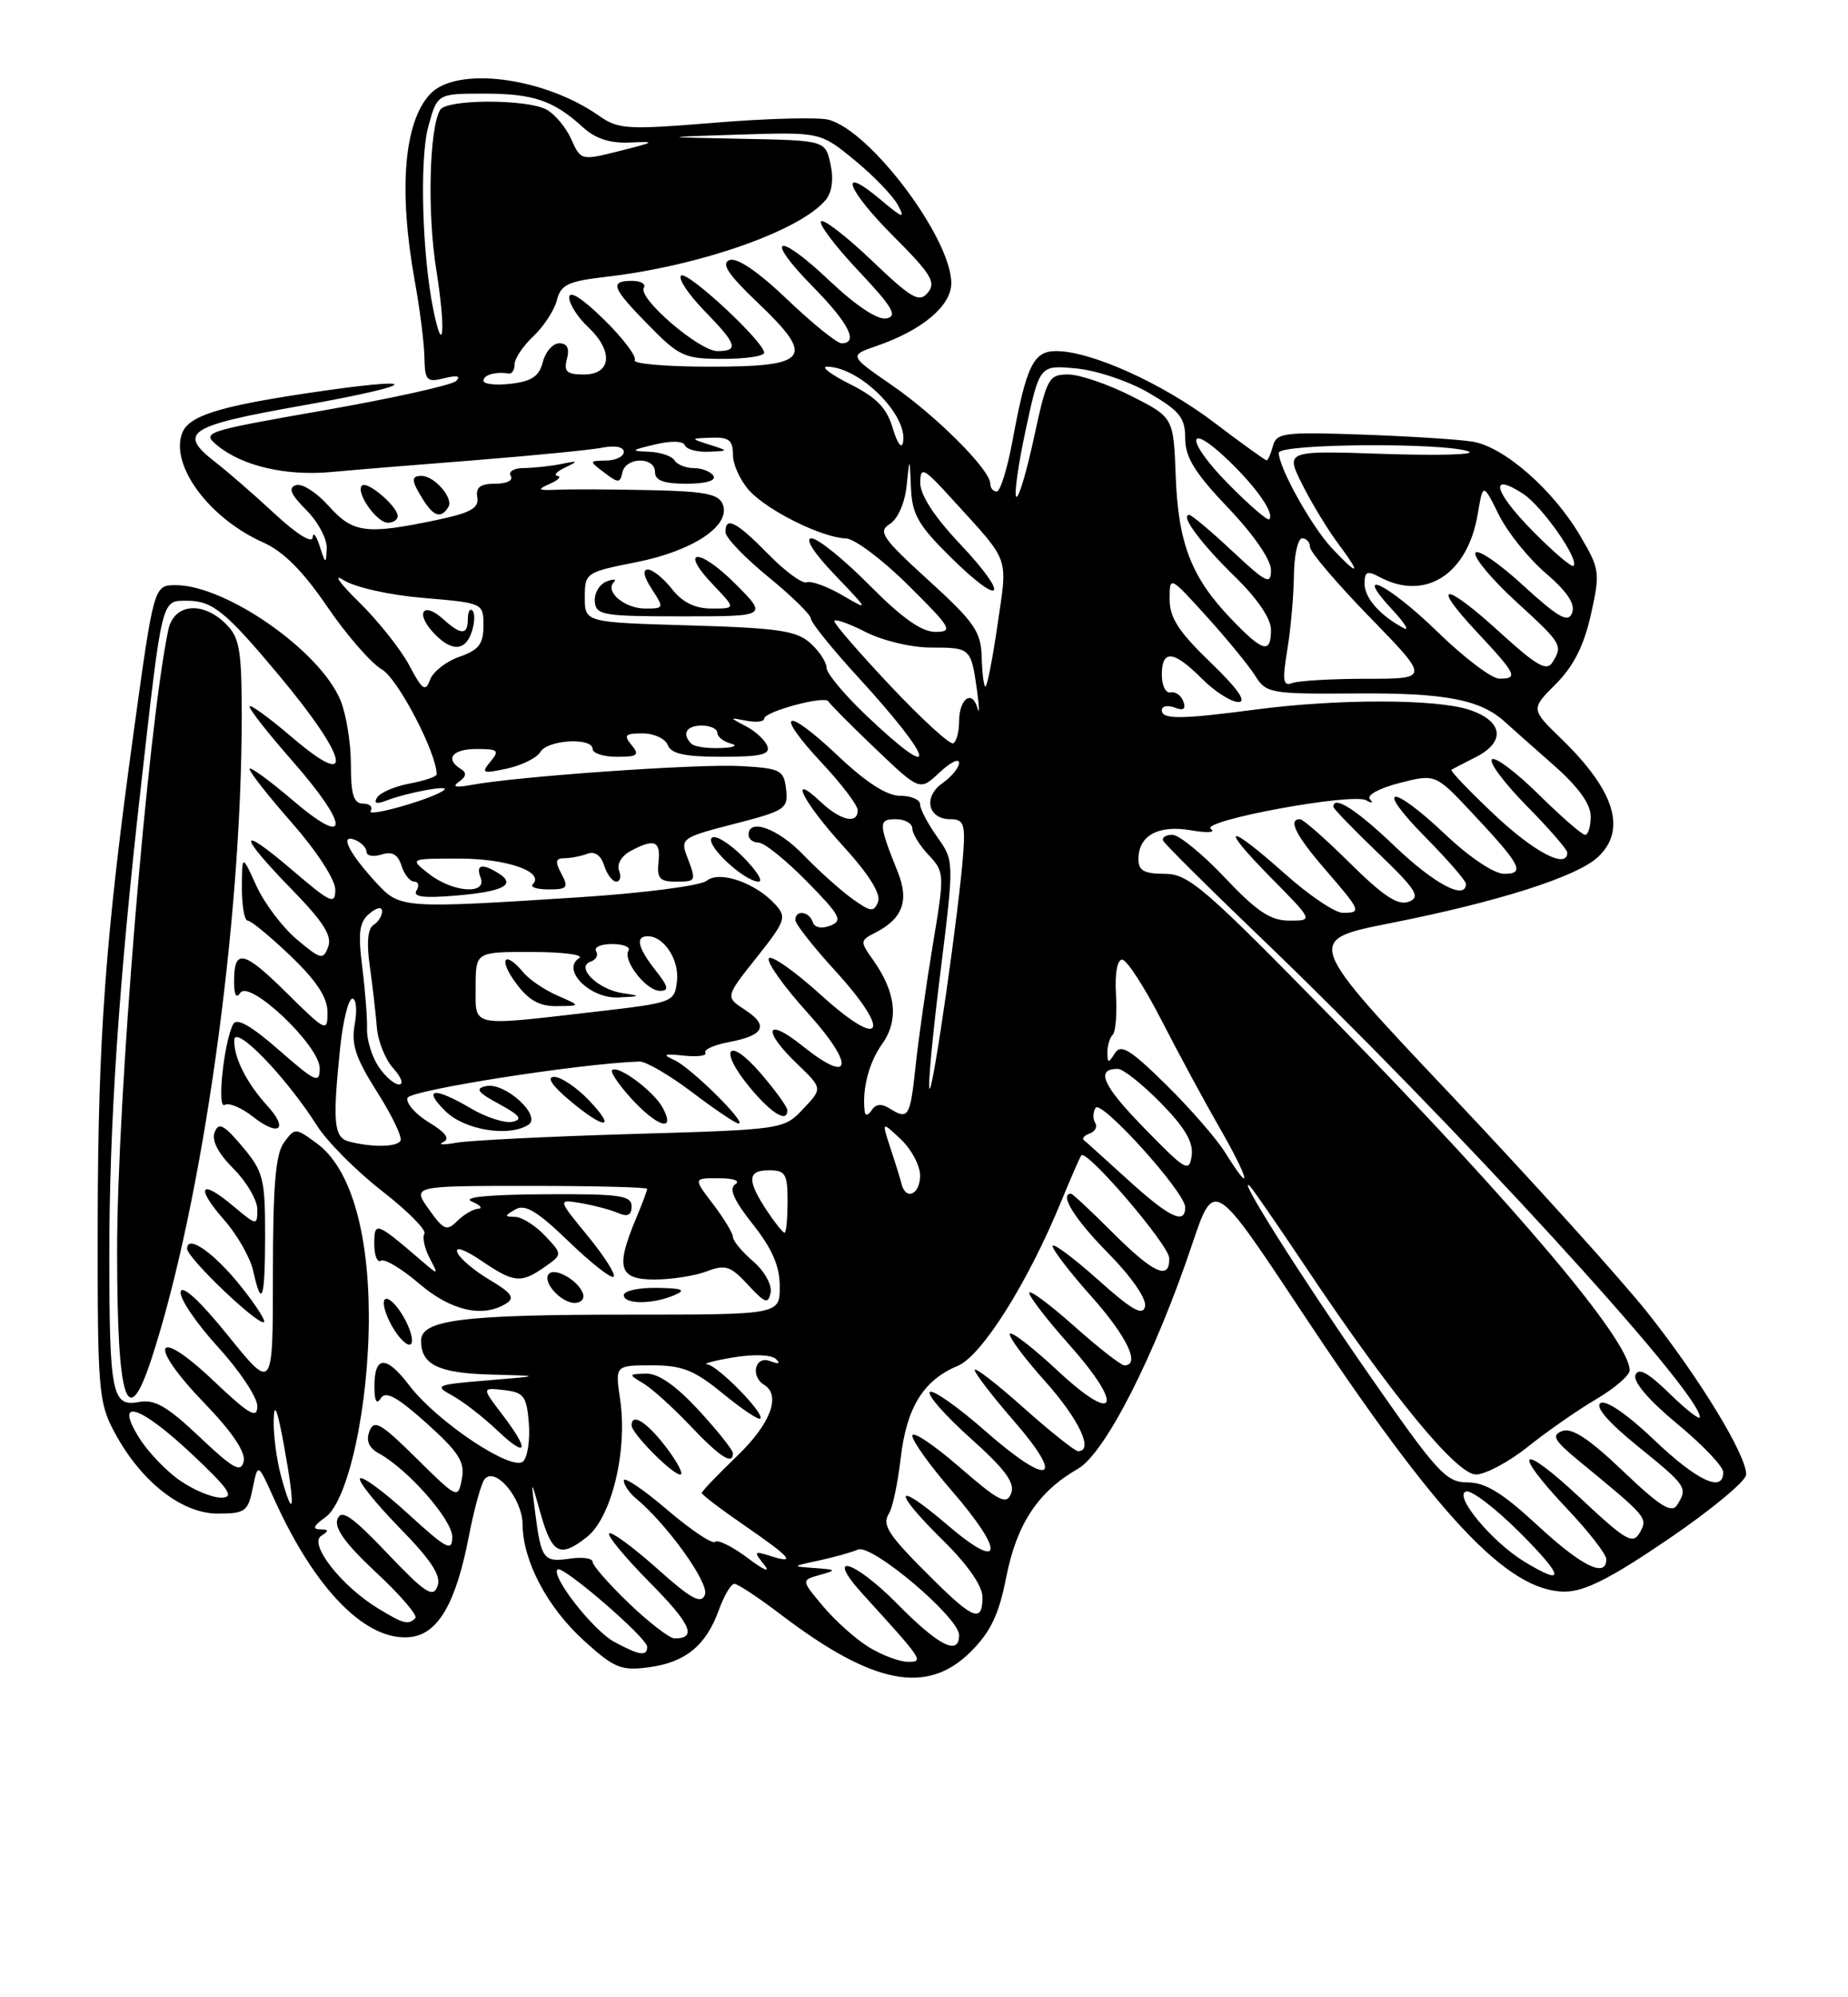<?xml version="1.0" encoding="UTF-8" standalone="no"?>
<!DOCTYPE svg PUBLIC "-//W3C//DTD SVG 1.1//EN" "http://www.w3.org/Graphics/SVG/1.1/DTD/svg11.dtd" >
<svg xmlns="http://www.w3.org/2000/svg" xmlns:xlink="http://www.w3.org/1999/xlink" version="1.1" viewBox="0 0 237 256">
 <g >
 <path fill="currentColor"
d=" M 124.51 211.69 C 127.06 209.14 128.11 206.93 129.06 202.09 C 130.40 195.31 133.14 191.18 138.24 188.26 C 141.73 186.26 148.09 173.77 152.88 159.51 C 155.69 151.16 155.69 151.16 166.74 167.83 C 184.34 194.40 193.35 204.00 200.69 204.00 C 203.22 204.00 206.57 202.30 213.99 197.25 C 219.45 193.54 223.93 189.82 223.94 189.00 C 224.00 186.55 217.94 176.61 211.32 168.28 C 207.92 164.00 196.63 151.50 186.23 140.50 C 167.31 120.50 167.31 120.50 178.32 118.32 C 192.10 115.60 202.21 112.38 204.92 109.86 C 208.66 106.38 207.11 101.35 200.24 94.70 C 196.31 90.89 196.31 90.89 199.53 87.67 C 201.80 85.40 203.13 82.77 204.02 78.80 C 205.23 73.40 205.17 72.97 202.70 68.75 C 199.20 62.77 192.86 57.23 188.81 56.60 C 186.99 56.31 180.60 55.91 174.62 55.70 C 164.70 55.35 163.69 55.48 163.25 57.16 C 162.98 58.17 162.62 59.00 162.44 59.00 C 162.25 59.00 159.19 56.80 155.64 54.10 C 149.04 49.11 139.92 45.00 135.44 45.00 C 132.53 45.00 131.63 46.87 129.85 56.50 C 129.19 60.07 128.28 63.00 127.83 63.00 C 127.37 63.00 127.00 62.55 127.00 62.00 C 127.00 60.22 120.10 53.32 114.42 49.40 C 108.87 45.57 108.87 45.57 112.48 44.32 C 118.30 42.31 122.00 39.19 122.00 36.30 C 122.00 30.53 111.58 16.68 106.22 15.34 C 104.89 15.01 98.33 15.18 91.65 15.73 C 80.44 16.65 79.29 16.58 76.82 14.84 C 69.73 9.87 58.53 8.44 55.15 12.07 C 51.80 15.67 51.09 24.36 53.19 36.00 C 53.84 39.58 54.40 43.98 54.43 45.80 C 54.49 48.80 54.72 49.04 57.00 48.47 C 58.63 48.07 59.15 48.20 58.50 48.83 C 57.95 49.36 50.35 51.05 41.62 52.58 C 26.03 55.32 25.78 55.40 27.95 57.16 C 31.15 59.75 36.72 61.03 42.48 60.50 C 45.24 60.24 53.58 59.56 61.00 58.98 C 68.42 58.39 75.74 57.67 77.25 57.38 C 78.88 57.06 80.00 57.28 80.00 57.92 C 80.00 58.51 78.99 59.01 77.75 59.03 C 75.53 59.06 75.52 59.08 77.50 60.58 C 79.29 61.94 79.53 61.94 79.82 60.55 C 80.24 58.56 84.00 58.51 84.00 60.50 C 84.00 61.59 85.12 62.00 88.06 62.00 C 90.51 62.00 91.87 61.60 91.50 61.00 C 91.16 60.45 90.04 60.00 89.00 60.00 C 87.96 60.00 86.84 59.55 86.50 59.00 C 86.16 58.45 84.67 57.95 83.19 57.90 C 80.81 57.81 80.90 57.70 84.00 56.97 C 86.07 56.47 87.64 56.52 87.83 57.07 C 88.02 57.58 89.37 57.96 90.83 57.90 C 93.50 57.80 93.50 57.80 91.00 57.00 C 88.50 56.20 88.50 56.20 91.25 56.10 C 93.49 56.02 94.00 56.43 94.00 58.31 C 94.00 59.58 94.97 61.66 96.14 62.93 C 98.56 65.52 105.47 68.93 108.50 69.01 C 109.60 69.05 113.20 71.75 116.50 75.03 C 122.01 80.49 122.29 80.98 119.97 80.99 C 118.19 81.00 115.66 79.20 111.50 75.00 C 108.23 71.70 104.89 69.00 104.07 69.00 C 103.18 69.00 104.36 70.86 107.04 73.66 C 111.50 78.32 111.50 78.32 108.00 76.28 C 106.08 75.16 104.03 74.42 103.46 74.64 C 102.89 74.85 100.67 73.22 98.51 71.01 C 94.45 66.86 92.97 66.10 93.05 68.25 C 93.08 68.94 95.55 71.51 98.55 73.96 C 101.55 76.41 104.00 78.81 104.00 79.30 C 104.00 79.79 106.74 83.19 110.10 86.85 C 119.99 97.64 120.62 100.75 111.07 91.68 C 108.28 89.03 106.00 86.29 106.00 85.59 C 106.00 84.88 105.07 83.46 103.92 82.43 C 102.16 80.84 99.81 80.49 88.42 80.16 C 75.00 79.77 75.00 79.77 75.00 76.57 C 75.00 73.42 75.12 73.34 81.59 72.06 C 88.89 70.61 93.74 67.37 92.70 64.66 C 92.18 63.31 90.43 62.97 83.28 62.82 C 78.45 62.72 73.15 62.69 71.50 62.77 C 68.97 62.88 68.82 62.76 70.50 62.02 C 71.60 61.54 72.05 61.08 71.50 61.00 C 70.95 60.92 71.40 60.43 72.50 59.91 C 74.24 59.08 74.18 59.02 72.00 59.47 C 70.62 59.74 68.46 59.98 67.19 59.99 C 65.91 59.99 65.16 60.44 65.50 61.00 C 65.85 61.57 65.00 62.00 63.52 62.00 C 61.59 62.00 60.99 62.46 61.21 63.75 C 61.44 65.13 60.35 65.74 56.00 66.65 C 46.95 68.55 45.27 68.33 42.16 64.86 C 40.62 63.13 38.73 61.92 37.96 62.18 C 36.92 62.53 37.26 63.35 39.28 65.37 C 40.78 66.87 41.96 69.08 41.90 70.30 C 41.81 72.36 41.75 72.34 41.00 70.00 C 40.56 68.62 40.15 68.12 40.10 68.89 C 40.04 69.70 38.04 68.46 35.25 65.87 C 32.64 63.45 29.26 60.51 27.75 59.34 C 22.70 55.44 23.93 54.61 38.75 51.98 C 54.20 49.24 54.64 48.11 39.37 50.40 C 28.07 52.09 24.20 53.32 23.37 55.49 C 21.78 59.63 26.82 66.44 33.76 69.53 C 36.35 70.68 38.87 73.21 41.98 77.78 C 44.45 81.40 47.60 85.01 48.98 85.81 C 51.03 86.98 56.00 96.51 56.00 99.25 C 56.00 99.54 54.44 100.07 52.54 100.43 C 50.63 100.78 48.76 101.59 48.37 102.21 C 47.89 102.98 48.28 103.11 49.59 102.60 C 52.15 101.61 57.63 100.58 57.00 101.21 C 55.95 102.26 46.97 104.85 47.53 103.95 C 47.85 103.43 47.42 103.00 46.56 103.00 C 45.35 103.00 45.00 101.86 45.00 97.97 C 45.00 95.20 44.39 91.49 43.65 89.72 C 41.01 83.39 28.96 75.00 22.53 75.00 C 19.74 75.00 19.73 75.04 17.12 94.00 C 13.53 120.00 12.57 133.13 12.53 156.50 C 12.50 178.29 12.62 179.72 14.69 183.59 C 18.05 189.87 23.29 194.00 27.91 194.00 C 31.44 194.00 31.80 193.74 32.41 190.75 C 33.07 187.50 33.07 187.50 35.10 192.00 C 40.39 203.78 47.01 210.48 52.68 209.82 C 56.19 209.41 58.47 205.47 60.11 197.00 C 60.80 193.43 61.72 190.08 62.16 189.57 C 63.55 187.95 67.00 192.09 67.02 195.40 C 67.06 200.12 70.22 206.08 74.97 210.36 C 78.80 213.82 79.68 214.17 83.21 213.70 C 87.91 213.07 90.54 210.92 92.19 206.36 C 92.86 204.51 93.75 203.00 94.18 203.00 C 94.61 203.00 97.33 204.80 100.23 207.01 C 112.00 215.95 118.92 217.28 124.51 211.69 Z  M 94.27 74.80 C 89.58 70.11 87.00 70.31 91.51 75.01 C 94.37 78.00 94.37 78.00 91.26 78.00 C 89.13 78.00 87.52 77.21 86.18 75.50 C 85.10 74.12 83.70 73.00 83.08 73.00 C 82.38 73.00 82.57 73.94 83.59 75.50 C 85.19 77.94 85.17 78.00 82.74 78.00 C 80.11 78.00 77.52 75.81 78.73 74.61 C 79.12 74.21 78.70 74.18 77.79 74.53 C 76.88 74.88 76.20 76.03 76.28 77.08 C 76.41 78.85 77.30 79.00 87.45 79.00 C 98.47 79.00 98.47 79.00 94.27 74.80 Z  M 51.00 66.15 C 51.00 64.92 47.09 61.58 46.42 62.24 C 45.57 63.09 48.30 67.00 49.74 67.00 C 50.43 67.00 51.00 66.62 51.00 66.15 Z  M 57.50 64.99 C 58.20 63.87 55.73 61.00 54.07 61.00 C 52.69 61.00 52.72 61.58 54.24 64.01 C 55.62 66.22 56.57 66.50 57.50 64.99 Z  M 111.46 211.14 C 109.78 210.12 107.14 207.76 105.58 205.91 C 102.74 202.53 102.74 202.53 105.12 201.87 C 107.35 201.24 107.31 201.19 104.50 200.98 C 101.50 200.77 101.50 200.77 105.00 200.02 C 106.92 199.61 109.19 198.97 110.03 198.61 C 111.80 197.85 123.00 207.31 123.00 209.58 C 123.00 212.29 120.40 210.97 115.05 205.55 C 109.45 199.88 105.66 198.85 110.68 204.36 C 118.43 212.87 118.52 213.00 116.42 213.00 C 115.37 212.99 113.13 212.16 111.46 211.14 Z  M 78.77 210.44 C 76.08 208.98 70.63 202.03 71.50 201.16 C 72.12 200.55 83.00 209.93 83.00 211.08 C 83.00 212.34 81.99 212.18 78.77 210.44 Z  M 80.68 205.52 C 78.11 203.05 76.00 200.65 76.00 200.19 C 76.00 199.73 74.70 199.54 73.12 199.77 C 69.71 200.27 69.41 199.88 68.65 194.00 C 68.07 189.50 68.07 189.50 69.31 193.93 C 70.80 199.20 71.81 199.72 75.26 197.01 C 78.43 194.52 80.51 185.91 79.53 179.38 C 78.88 175.00 78.88 175.00 83.59 175.00 C 87.51 175.00 89.02 175.60 92.70 178.61 C 95.13 180.60 97.29 182.04 97.51 181.83 C 98.12 181.21 92.05 175.02 90.70 174.87 C 90.04 174.81 91.53 174.41 94.00 173.99 C 96.59 173.55 98.92 173.63 99.50 174.18 C 100.14 174.78 99.87 174.88 98.75 174.45 C 96.84 173.72 96.19 176.38 98.00 177.50 C 100.21 178.86 98.80 182.53 94.50 186.65 C 92.03 189.03 90.00 191.14 90.00 191.36 C 90.00 191.58 92.47 193.46 95.50 195.54 C 101.49 199.67 102.20 200.52 98.76 199.42 C 96.68 198.76 96.63 198.85 98.01 200.56 C 98.87 201.64 98.00 201.28 95.91 199.71 C 93.94 198.23 92.05 197.29 91.71 197.62 C 91.37 197.96 88.60 196.10 85.55 193.50 C 82.50 190.89 80.00 189.21 80.00 189.76 C 80.00 190.31 80.69 191.33 81.53 192.03 C 85.56 195.37 90.97 202.91 90.41 204.39 C 89.92 205.66 88.66 204.97 84.22 201.00 C 81.15 198.27 78.41 196.26 78.12 196.54 C 77.84 196.82 80.19 199.65 83.33 202.83 C 88.63 208.18 89.44 210.00 86.51 210.00 C 85.88 210.00 83.25 207.98 80.68 205.52 Z  M 85.43 185.50 C 82.97 182.27 81.00 181.02 81.00 182.70 C 81.00 183.72 86.23 189.00 87.24 189.00 C 87.71 189.00 86.90 187.43 85.43 185.50 Z  M 93.99 186.25 C 93.98 185.84 92.01 183.36 89.60 180.75 C 86.67 177.58 84.43 176.02 82.86 176.06 C 80.58 176.12 80.57 176.16 82.50 177.31 C 83.60 177.96 86.30 180.40 88.50 182.72 C 92.34 186.77 94.01 187.85 93.99 186.25 Z  M 48.46 206.14 C 43.80 203.30 39.56 197.89 41.19 196.86 C 42.23 196.20 42.20 196.03 41.03 196.02 C 40.03 196.00 40.24 195.52 41.71 194.49 C 44.69 192.40 47.35 180.03 47.30 168.50 C 47.25 157.57 44.86 149.67 40.67 146.58 C 37.88 144.53 37.83 144.53 36.42 146.44 C 35.34 147.91 35.00 151.99 35.00 163.35 C 35.00 178.31 35.00 178.31 29.25 171.19 C 25.69 166.78 23.37 164.63 23.17 165.56 C 22.99 166.38 25.13 169.55 27.92 172.61 C 30.71 175.66 33.00 179.09 33.00 180.23 C 33.00 181.92 31.99 181.34 27.32 176.92 C 19.81 169.81 18.88 172.26 26.22 179.85 C 29.79 183.55 31.52 186.13 31.25 187.31 C 30.90 188.81 29.92 188.27 25.59 184.17 C 21.43 180.24 19.82 179.31 17.81 179.70 C 14.37 180.35 14.03 178.66 14.02 161.00 C 14.01 144.24 15.25 125.77 18.05 101.00 C 20.83 76.36 20.68 77.00 24.00 77.00 C 27.24 77.00 28.91 78.35 35.73 86.50 C 44.71 97.24 45.65 101.51 37.50 94.54 C 34.48 91.96 32.00 90.17 32.00 90.56 C 32.00 90.96 34.47 94.10 37.50 97.54 C 44.89 105.96 44.89 108.86 37.50 102.54 C 34.47 99.96 32.00 98.17 32.00 98.56 C 32.00 98.96 34.47 102.10 37.50 105.54 C 40.63 109.11 43.00 112.76 43.00 114.03 C 43.00 116.01 42.43 115.76 37.50 111.54 C 30.48 105.54 30.42 106.82 37.39 113.97 C 41.45 118.12 42.62 119.96 42.09 121.35 C 41.45 123.07 41.15 123.00 38.06 120.40 C 36.22 118.85 33.89 115.76 32.88 113.54 C 31.04 109.50 31.04 109.50 31.02 113.75 C 31.01 116.09 31.35 118.00 31.77 118.00 C 32.19 118.00 34.66 120.04 37.27 122.53 C 40.61 125.73 42.00 127.86 42.00 129.75 C 42.00 132.34 41.81 132.25 36.69 127.19 C 31.19 121.76 29.99 121.53 30.02 125.92 C 30.02 127.54 30.32 128.04 30.81 127.27 C 31.96 125.46 41.00 134.02 41.00 136.92 C 41.00 138.94 40.49 138.71 35.78 134.59 C 32.21 131.47 30.36 130.42 29.91 131.26 C 28.72 133.50 27.79 142.25 28.81 141.62 C 29.33 141.29 30.97 141.97 32.44 143.13 C 35.76 145.74 37.06 144.78 34.30 141.75 C 31.62 138.81 29.99 135.58 30.04 133.32 C 30.09 131.21 36.67 138.00 40.65 144.27 C 41.97 146.35 45.73 150.12 49.00 152.66 C 52.27 155.20 54.71 157.66 54.43 158.12 C 54.14 158.58 54.44 159.98 55.09 161.23 C 56.27 163.50 56.27 163.50 53.89 161.45 C 48.23 156.60 48.00 156.52 48.00 159.44 C 48.00 160.91 48.38 161.88 48.86 161.59 C 49.33 161.30 51.53 162.62 53.76 164.53 C 57.84 168.02 61.95 168.95 64.94 167.06 C 66.06 166.35 65.60 165.70 62.78 164.03 C 60.80 162.86 58.94 161.28 58.65 160.52 C 58.33 159.71 59.59 160.14 61.70 161.57 C 65.92 164.44 66.81 164.52 69.85 162.39 C 72.15 160.78 72.15 160.78 69.90 158.39 C 68.66 157.08 66.94 155.99 66.08 155.97 C 64.66 155.94 64.66 155.85 66.10 155.01 C 67.33 154.29 68.90 155.23 72.93 159.12 C 75.81 161.90 78.40 163.93 78.70 163.64 C 78.99 163.35 77.49 160.99 75.37 158.41 C 71.51 153.70 71.51 153.70 74.51 154.21 C 76.15 154.49 78.29 155.05 79.25 155.47 C 80.50 156.00 81.00 155.76 81.00 154.61 C 81.00 153.22 79.45 153.01 69.75 153.07 C 62.53 153.12 59.22 153.45 60.50 154.00 C 61.60 154.47 61.97 154.89 61.32 154.93 C 60.67 154.97 59.47 155.68 58.64 156.50 C 57.30 157.84 56.90 157.67 55.00 155.00 C 52.86 152.00 52.86 152.00 67.93 152.00 C 76.22 152.00 83.00 152.17 83.00 152.38 C 83.00 152.59 82.33 154.37 81.50 156.35 C 78.93 162.50 79.40 164.00 83.93 164.00 C 86.10 164.00 89.11 163.53 90.62 162.96 C 93.02 162.04 93.68 162.25 95.92 164.67 C 98.13 167.06 98.53 167.19 98.83 165.66 C 99.02 164.67 98.02 162.89 96.58 161.66 C 95.16 160.44 94.00 159.04 94.00 158.56 C 94.00 158.08 92.85 156.18 91.45 154.34 C 88.90 151.00 88.90 151.00 92.20 151.02 C 94.11 151.02 94.99 151.35 94.30 151.79 C 93.45 152.34 94.10 153.83 96.55 156.92 C 99.04 160.07 100.00 162.28 100.00 164.89 C 100.00 168.50 100.00 168.50 80.75 168.50 C 59.27 168.50 54.00 169.16 54.00 171.85 C 54.00 174.92 56.23 176.00 62.95 176.18 C 69.50 176.35 69.50 176.35 62.50 176.93 C 55.89 177.47 55.64 177.58 58.00 178.87 C 59.38 179.62 61.96 181.62 63.75 183.32 C 67.66 187.02 67.99 185.98 64.39 181.27 C 61.78 177.85 61.78 177.85 64.64 178.17 C 67.17 178.46 67.54 178.94 67.82 182.38 C 67.99 184.52 67.67 186.73 67.10 187.30 C 65.72 188.68 56.06 182.26 52.48 177.56 C 49.49 173.64 47.99 173.73 48.02 177.81 C 48.03 179.61 48.30 180.07 48.85 179.20 C 49.47 178.24 50.97 179.07 54.71 182.42 C 58.87 186.17 59.65 187.39 59.23 189.56 C 58.74 192.15 58.69 192.13 53.40 186.91 C 48.84 182.40 47.98 181.90 47.38 183.44 C 46.91 184.67 47.30 185.58 48.60 186.29 C 52.32 188.33 58.00 194.79 58.00 196.98 C 58.00 198.93 57.31 198.57 52.37 194.06 C 49.28 191.23 46.49 189.17 46.18 189.49 C 45.87 189.80 48.13 192.63 51.20 195.78 C 55.35 200.02 56.61 201.97 56.11 203.31 C 55.53 204.85 54.54 204.20 49.67 199.09 C 45.11 194.31 43.78 193.40 43.28 194.70 C 42.84 195.86 44.32 197.90 48.26 201.57 C 51.35 204.44 53.60 207.07 53.27 207.40 C 52.36 208.31 51.76 208.15 48.46 206.14 Z  M 19.40 174.25 C 25.94 154.32 31.00 118.40 31.00 91.85 C 31.00 83.33 30.73 81.73 29.00 80.00 C 25.99 76.99 22.29 77.36 21.58 80.75 C 18.95 93.25 15.00 141.17 15.02 160.50 C 15.03 179.67 16.30 183.67 19.40 174.25 Z  M 51.42 168.24 C 50.45 166.75 49.48 166.07 49.26 166.71 C 49.05 167.35 49.67 169.09 50.64 170.58 C 51.61 172.06 52.58 172.75 52.80 172.10 C 53.01 171.46 52.39 169.72 51.42 168.24 Z  M 31.02 165.03 C 27.54 160.64 24.00 158.13 24.00 160.05 C 24.00 161.25 33.24 170.05 33.87 169.45 C 34.07 169.25 32.79 167.26 31.02 165.03 Z  M 74.77 165.82 C 74.23 164.18 71.24 162.43 70.41 163.26 C 69.45 164.21 71.91 167.00 73.71 167.00 C 74.51 167.00 74.99 166.47 74.77 165.82 Z  M 86.50 166.00 C 88.05 165.33 87.54 165.12 84.25 165.07 C 81.91 165.03 80.00 165.45 80.00 166.00 C 80.00 167.20 83.71 167.20 86.50 166.00 Z  M 34.00 158.21 C 34.00 151.07 33.76 150.14 31.08 146.96 C 28.71 144.15 28.05 143.80 27.53 145.12 C 27.11 146.16 27.96 147.81 29.94 149.79 C 31.62 151.47 33.00 153.82 33.00 155.01 C 33.00 157.13 32.94 157.12 29.87 154.55 C 25.67 151.01 25.01 152.11 28.77 156.39 C 30.44 158.29 32.11 161.23 32.48 162.93 C 33.57 167.87 34.00 166.53 34.00 158.21 Z  M 119.89 202.67 C 113.87 196.72 113.06 195.52 114.02 193.96 C 114.48 193.23 115.15 190.02 115.52 186.83 C 116.27 180.39 118.44 176.89 122.82 175.07 C 125.90 173.80 131.81 164.42 136.09 154.00 C 137.33 150.97 138.50 148.31 138.67 148.09 C 139.34 147.23 149.91 159.57 149.95 161.25 C 150.03 164.17 147.96 163.24 142.71 158.00 C 139.96 155.25 137.55 153.00 137.36 153.00 C 135.79 153.00 137.84 156.29 142.10 160.60 C 145.08 163.62 147.05 166.45 146.85 167.43 C 146.58 168.73 145.20 167.95 140.75 163.97 C 137.59 161.15 135.00 159.24 135.00 159.72 C 135.00 160.20 137.25 163.13 140.00 166.21 C 144.53 171.29 146.30 175.00 144.20 175.00 C 143.76 175.00 140.83 172.71 137.70 169.92 C 134.56 167.13 132.00 165.24 132.00 165.72 C 132.00 166.20 134.28 169.16 137.07 172.29 C 144.23 180.32 143.25 182.77 135.70 175.74 C 132.52 172.77 129.74 170.62 129.52 170.96 C 129.31 171.31 131.34 174.04 134.03 177.04 C 138.39 181.92 140.32 186.01 138.25 186.00 C 137.84 185.99 134.69 183.48 131.25 180.42 C 127.81 177.35 125.00 175.18 125.00 175.59 C 125.00 176.01 127.26 178.94 130.01 182.11 C 136.75 189.86 134.62 190.66 126.41 183.46 C 122.84 180.32 119.61 178.05 119.25 178.42 C 118.88 178.78 121.23 181.45 124.47 184.35 C 128.92 188.33 130.19 190.06 129.68 191.40 C 129.08 192.94 128.16 192.47 123.00 188.00 C 119.70 185.14 117.00 183.35 117.00 184.02 C 117.00 184.68 119.25 187.83 122.00 191.00 C 128.94 199.01 128.65 201.57 121.50 195.46 C 114.63 189.59 114.31 190.91 121.00 197.50 C 124.11 200.56 126.00 203.29 126.00 204.71 C 126.00 207.96 124.87 207.59 119.89 202.67 Z  M 195.46 200.14 C 191.32 197.61 186.41 191.70 188.00 191.17 C 188.68 190.94 191.76 193.29 194.86 196.38 C 200.62 202.14 200.83 203.41 195.46 200.14 Z  M 197.17 195.50 C 192.69 191.35 190.49 190.00 188.20 190.00 C 185.43 190.00 184.32 188.78 175.27 175.75 C 166.71 163.43 158.50 150.43 160.28 152.01 C 160.59 152.29 163.84 156.99 167.49 162.45 C 178.44 178.83 186.80 189.00 189.30 188.99 C 190.51 188.98 193.53 187.37 196.00 185.39 C 198.47 183.42 202.41 180.68 204.75 179.31 C 207.09 177.93 209.00 176.28 209.00 175.64 C 209.00 171.85 194.45 154.61 171.22 130.87 C 154.46 113.75 152.44 112.00 149.38 112.00 C 146.74 112.00 146.00 111.59 146.00 110.12 C 146.00 107.09 148.54 105.70 152.74 106.42 C 154.81 106.78 155.96 106.71 155.30 106.26 C 153.76 105.21 173.47 101.57 175.22 102.58 C 175.95 103.00 176.15 102.94 175.68 102.43 C 175.23 101.93 176.89 101.02 179.48 100.36 C 184.09 99.18 184.09 99.18 188.80 104.20 C 195.07 110.88 195.66 112.00 192.90 112.00 C 191.62 112.00 188.46 109.89 185.41 107.00 C 178.36 100.33 176.16 100.57 182.78 107.28 C 185.65 110.19 188.00 112.89 188.00 113.28 C 188.00 115.45 183.99 113.34 178.91 108.50 C 173.96 103.77 171.00 101.87 171.00 103.42 C 171.00 103.64 173.59 106.32 176.75 109.35 C 181.66 114.07 182.23 114.98 180.66 115.58 C 179.29 116.10 177.43 114.88 173.14 110.64 C 170.01 107.54 167.12 105.00 166.72 105.00 C 165.13 105.00 166.19 107.10 170.00 111.50 C 174.56 116.77 174.65 117.00 172.20 117.00 C 171.21 117.00 167.87 114.75 164.79 112.00 C 157.30 105.33 156.22 105.63 163.00 112.50 C 168.43 118.00 168.43 118.00 165.36 118.00 C 162.94 118.00 161.20 116.84 157.09 112.50 C 154.23 109.47 151.20 107.00 150.36 107.00 C 149.52 107.00 148.98 107.34 149.17 107.75 C 149.35 108.16 154.90 113.68 161.50 120.00 C 186.39 143.87 218.00 178.35 218.00 181.64 C 218.00 182.06 216.26 180.71 214.13 178.63 C 211.35 175.92 210.12 175.25 209.74 176.24 C 209.41 177.09 211.48 179.51 215.10 182.50 C 218.35 185.18 221.00 187.97 221.00 188.69 C 221.00 191.38 217.68 189.83 212.14 184.56 C 208.74 181.31 205.96 179.40 205.27 179.83 C 204.52 180.30 206.24 182.29 210.05 185.38 C 216.33 190.46 216.48 190.69 215.08 192.91 C 214.38 194.01 212.87 193.06 208.13 188.54 C 203.80 184.41 201.58 182.95 200.35 183.42 C 198.92 183.97 199.29 184.61 202.54 187.29 C 211.31 194.49 211.35 194.55 210.30 196.43 C 209.41 198.01 208.55 197.51 202.65 191.99 C 194.88 184.72 193.72 185.71 201.00 193.41 C 203.75 196.31 206.00 199.21 206.00 199.85 C 206.00 202.31 202.87 200.77 197.17 195.50 Z  M 36.08 189.34 C 35.49 187.23 35.05 183.93 35.10 182.00 C 35.16 179.57 35.58 180.63 36.46 185.50 C 37.88 193.33 37.70 195.18 36.08 189.34 Z  M 23.06 189.75 C 21.28 188.51 18.92 186.04 17.82 184.25 C 14.58 179.02 17.96 180.11 24.70 186.46 C 29.39 190.88 30.10 191.93 28.40 191.96 C 27.24 191.98 24.84 190.99 23.06 189.75 Z  M 98.40 155.25 C 95.78 151.30 95.83 150.00 98.59 150.00 C 100.74 150.00 101.00 150.44 101.00 154.00 C 101.00 156.20 100.83 158.00 100.62 158.00 C 100.40 158.00 99.41 156.76 98.40 155.25 Z  M 144.71 151.27 C 141.84 148.67 139.28 146.35 139.00 146.13 C 138.72 145.91 139.07 145.52 139.76 145.28 C 140.45 145.03 140.76 144.42 140.45 143.91 C 140.14 143.41 140.16 142.55 140.50 142.00 C 141.20 140.86 152.00 152.82 152.00 154.74 C 152.00 157.02 149.98 156.06 144.71 151.27 Z  M 115.62 151.75 C 115.45 151.06 114.80 148.97 114.18 147.11 C 113.07 143.71 113.07 143.71 115.53 146.03 C 116.89 147.31 118.00 149.40 118.00 150.67 C 118.00 153.10 116.17 153.93 115.62 151.75 Z  M 146.77 144.62 C 141.39 139.11 140.45 137.00 143.35 137.00 C 144.03 137.00 146.51 138.97 148.87 141.37 C 151.96 144.52 153.07 146.40 152.83 148.12 C 152.52 150.32 152.07 150.06 146.77 144.62 Z  M 157.14 147.75 C 156.03 145.96 152.60 142.03 149.52 139.00 C 144.95 134.51 143.75 133.77 142.98 135.00 C 142.15 136.31 142.03 136.30 142.02 134.92 C 142.01 134.05 142.31 133.02 142.70 132.63 C 143.08 132.25 143.27 129.92 143.12 127.47 C 142.96 124.80 143.28 123.00 143.91 123.00 C 144.50 123.00 146.76 126.49 148.95 130.75 C 151.13 135.01 154.54 141.31 156.52 144.75 C 160.24 151.22 160.71 153.49 157.14 147.75 Z  M 44.75 146.31 C 42.80 145.80 42.63 143.86 43.64 134.15 C 44.00 130.77 44.69 128.00 45.19 128.00 C 45.68 128.00 45.82 129.46 45.50 131.25 C 45.02 133.85 45.59 135.59 48.37 139.97 C 50.28 142.98 51.63 145.80 51.36 146.22 C 50.86 147.04 47.70 147.08 44.75 146.31 Z  M 56.83 146.39 C 57.75 145.97 57.18 145.18 55.01 143.86 C 53.27 142.80 52.04 141.39 52.26 140.72 C 52.59 139.73 74.36 136.31 82.00 136.06 C 82.83 136.03 85.87 137.81 88.77 140.00 C 91.67 142.20 94.34 144.00 94.72 144.00 C 95.86 144.00 88.63 136.86 86.50 135.88 C 84.88 135.15 85.11 135.03 87.70 135.30 C 89.46 135.49 90.70 135.32 90.46 134.93 C 90.21 134.54 91.57 133.93 93.47 133.57 C 98.01 132.72 98.64 131.46 95.54 129.43 C 93.01 127.78 93.01 127.78 97.02 122.74 C 100.73 118.07 100.92 117.56 99.44 115.94 C 96.92 113.15 92.26 111.54 90.63 112.89 C 89.87 113.52 82.56 114.47 74.38 115.00 C 51.71 116.46 51.31 116.44 48.35 113.25 C 44.80 109.41 43.49 106.87 45.48 107.63 C 46.31 107.95 47.00 108.65 47.00 109.17 C 47.00 109.70 47.86 109.86 48.92 109.53 C 50.29 109.09 51.02 109.50 51.49 110.96 C 51.84 112.08 52.58 113.00 53.13 113.00 C 53.67 113.00 53.80 113.51 53.42 114.14 C 52.91 114.95 54.30 115.14 58.36 114.80 C 64.50 114.29 66.26 113.41 63.97 111.96 C 61.82 110.60 60.98 110.80 61.64 112.50 C 62.49 114.72 58.06 114.39 55.00 112.00 C 52.50 110.04 52.50 110.04 59.00 110.05 C 65.08 110.06 69.90 111.77 68.32 113.35 C 67.96 113.71 68.88 114.00 70.37 114.00 C 72.76 114.00 72.95 113.77 72.00 112.00 C 71.16 110.43 71.24 110.00 72.38 110.00 C 73.18 110.00 74.51 109.74 75.33 109.43 C 76.27 109.07 77.06 109.62 77.48 110.93 C 77.84 112.07 78.54 113.00 79.04 113.00 C 79.53 113.00 79.69 112.36 79.39 111.58 C 79.08 110.77 79.72 109.69 80.86 109.08 C 83.92 107.44 84.75 107.76 84.45 110.50 C 84.23 112.55 84.61 113.00 86.59 113.00 C 89.32 113.00 89.33 112.99 88.10 109.76 C 87.24 107.49 87.50 107.31 94.16 105.60 C 100.73 103.91 101.10 103.66 100.81 101.15 C 100.52 98.69 100.11 98.48 95.00 98.19 C 89.62 97.88 66.45 99.50 60.50 100.60 C 58.44 100.98 57.92 100.86 58.86 100.20 C 59.80 99.54 59.88 99.04 59.11 98.57 C 57.01 97.27 58.01 96.00 61.12 96.00 C 63.90 96.00 64.09 96.18 62.89 97.63 C 61.67 99.10 61.88 99.19 65.02 98.51 C 66.93 98.09 68.86 97.14 69.30 96.38 C 70.21 94.81 76.00 94.48 76.00 96.00 C 76.00 96.55 77.41 97.00 79.12 97.00 C 81.78 97.00 82.06 96.78 81.00 95.50 C 79.95 94.23 80.16 94.00 82.41 94.00 C 83.87 94.00 85.32 94.67 85.64 95.50 C 86.07 96.62 87.84 97.00 92.58 97.00 C 97.56 97.00 98.82 96.70 98.41 95.63 C 98.12 94.87 96.90 93.73 95.69 93.10 C 93.50 91.95 93.50 91.95 95.75 92.38 C 96.99 92.62 98.00 92.50 98.00 92.11 C 98.00 91.21 105.83 89.10 106.24 89.90 C 106.41 90.23 109.11 92.95 112.25 95.94 C 117.96 101.39 117.96 101.39 120.48 99.02 C 121.87 97.72 123.00 97.15 123.00 97.77 C 123.00 98.38 122.04 99.56 120.87 100.38 C 118.36 102.14 118.99 105.00 121.89 105.00 C 123.56 105.00 123.80 105.60 123.54 109.25 C 123.06 116.19 119.65 139.99 119.21 139.54 C 118.98 139.31 119.60 132.65 120.59 124.74 C 122.38 110.35 122.38 110.35 120.19 107.27 C 118.99 105.58 118.00 103.70 118.00 103.10 C 118.00 102.49 116.85 102.00 115.44 102.00 C 113.73 102.00 111.07 100.29 107.43 96.84 C 100.65 90.43 99.17 91.12 105.40 97.79 C 107.93 100.49 110.00 103.22 110.00 103.85 C 110.00 105.67 107.83 105.19 105.31 102.83 C 100.95 98.72 103.00 102.84 108.11 108.42 C 111.42 112.05 113.00 114.56 112.61 115.58 C 112.08 116.95 111.67 116.90 109.25 115.16 C 107.74 114.07 104.95 111.56 103.05 109.59 C 99.80 106.20 96.00 104.81 96.00 107.00 C 96.00 107.55 96.58 108.00 97.29 108.00 C 98.00 108.00 100.78 110.23 103.46 112.96 C 107.76 117.33 108.13 118.01 106.49 118.64 C 105.36 119.08 104.46 118.89 104.23 118.18 C 103.76 116.79 102.00 116.58 102.00 117.92 C 102.00 118.43 104.29 121.34 107.08 124.39 C 114.46 132.47 113.21 134.71 105.32 127.56 C 101.92 124.48 98.90 122.36 98.60 122.84 C 98.30 123.32 100.53 126.45 103.55 129.79 C 109.68 136.56 109.30 139.18 102.92 134.06 C 98.19 130.26 97.68 132.00 102.25 136.38 C 105.50 139.50 105.50 139.50 103.00 142.14 C 100.51 144.77 100.44 144.78 81.00 145.35 C 70.28 145.67 60.15 146.17 58.50 146.47 C 56.85 146.77 56.10 146.73 56.83 146.39 Z  M 67.76 144.17 C 69.53 143.04 64.78 138.69 62.34 139.21 C 60.88 139.52 61.23 140.00 64.00 141.50 C 66.69 142.96 67.09 143.49 65.72 143.78 C 64.74 143.99 62.35 143.22 60.41 142.08 C 55.70 139.30 54.13 139.45 57.09 142.39 C 59.55 144.84 65.22 145.78 67.76 144.17 Z  M 75.50 141.00 C 73.92 139.35 71.92 138.01 71.06 138.03 C 70.07 138.04 70.77 139.12 73.00 141.00 C 77.56 144.84 79.18 144.84 75.50 141.00 Z  M 85.00 142.00 C 83.86 139.87 79.23 136.43 78.50 137.17 C 78.25 137.41 79.37 139.05 80.97 140.81 C 84.32 144.47 86.70 145.18 85.00 142.00 Z  M 100.96 142.25 C 100.94 141.84 99.43 139.75 97.60 137.62 C 93.42 132.73 92.02 134.35 96.12 139.33 C 98.93 142.74 101.05 144.02 100.96 142.25 Z  M 95.26 109.80 C 93.50 108.04 91.71 106.96 91.28 107.39 C 90.40 108.27 95.47 113.00 97.29 113.00 C 97.93 113.00 97.02 111.56 95.26 109.80 Z  M 110.90 142.50 C 110.54 139.62 111.41 136.23 113.13 133.81 C 115.30 130.77 114.91 127.18 111.97 123.04 C 110.28 120.67 110.29 120.54 112.26 119.54 C 115.76 117.76 116.62 115.44 115.14 111.78 C 112.64 105.53 112.62 105.00 114.88 105.00 C 116.05 105.00 117.00 105.53 117.00 106.19 C 117.00 106.84 117.94 108.37 119.09 109.59 C 121.14 111.77 121.15 111.99 119.62 121.16 C 118.77 126.30 117.77 133.31 117.41 136.75 C 116.72 143.23 116.49 143.59 114.03 142.04 C 113.05 141.42 112.29 141.51 111.79 142.30 C 111.37 142.96 110.97 143.05 110.90 142.50 Z  M 48.52 136.67 C 47.68 135.39 47.03 133.25 47.07 131.92 C 47.12 130.59 46.84 127.01 46.46 123.97 C 45.90 119.51 46.08 118.18 47.38 117.10 C 48.35 116.29 49.00 116.18 49.00 116.82 C 49.00 117.40 48.50 118.19 47.88 118.57 C 47.16 119.02 47.00 120.89 47.43 123.88 C 47.79 126.42 48.19 129.93 48.33 131.68 C 48.46 133.43 49.41 135.80 50.44 136.93 C 51.47 138.07 51.80 139.00 51.18 139.00 C 50.56 139.00 49.36 137.95 48.52 136.67 Z  M 61.00 126.50 C 61.00 122.00 61.00 122.00 68.25 122.02 C 72.24 122.02 74.94 122.38 74.27 122.81 C 71.94 124.29 75.67 128.02 79.31 127.85 C 82.22 127.71 82.27 127.66 79.82 127.29 C 76.65 126.81 73.75 123.93 75.76 123.25 C 76.45 123.02 76.76 122.42 76.45 121.91 C 76.14 121.41 77.06 121.00 78.50 121.00 C 79.94 121.00 80.89 121.38 80.60 121.84 C 79.83 123.09 82.88 127.00 84.63 127.00 C 85.84 127.00 85.73 126.47 84.07 124.37 C 81.78 121.45 81.45 120.00 83.07 120.00 C 85.16 120.00 87.13 123.03 86.82 125.75 C 86.50 128.46 86.34 128.52 76.50 129.66 C 60.09 131.55 61.00 131.74 61.00 126.50 Z  M 71.50 127.61 C 69.85 126.89 67.88 125.56 67.13 124.65 C 64.70 121.73 63.86 122.89 66.16 126.00 C 67.80 128.22 69.17 128.99 71.44 128.96 C 74.50 128.92 74.50 128.92 71.50 127.61 Z  M 191.64 104.41 C 188.42 101.37 185.94 98.78 186.14 98.66 C 186.34 98.54 187.74 97.81 189.25 97.05 C 193.15 95.08 192.78 92.41 188.41 90.97 C 184.16 89.57 171.51 89.56 161.00 90.95 C 151.42 92.21 149.00 92.23 149.00 91.03 C 149.00 90.50 149.74 90.35 150.64 90.69 C 151.77 91.13 152.12 90.89 151.76 89.91 C 151.48 89.13 150.74 88.61 150.12 88.75 C 149.51 88.89 149.00 87.88 149.00 86.50 C 149.00 83.20 150.50 83.34 154.15 87.00 C 155.80 88.65 157.91 89.99 158.83 89.98 C 159.93 89.96 158.71 88.24 155.25 84.91 C 151.18 80.99 150.00 79.18 150.00 76.82 C 150.00 73.78 150.00 73.78 154.75 79.02 C 157.36 81.90 160.16 85.32 160.97 86.61 C 162.38 88.87 162.91 88.96 173.97 88.88 C 185.31 88.80 189.84 89.66 192.97 92.50 C 193.81 93.27 196.64 95.77 199.25 98.07 C 202.41 100.85 204.00 103.05 204.00 104.63 C 204.00 105.93 203.68 107.00 203.28 107.00 C 202.89 107.00 200.20 104.66 197.31 101.81 C 194.41 98.95 191.73 96.94 191.33 97.33 C 190.94 97.73 192.95 100.41 195.81 103.31 C 198.66 106.20 201.00 108.89 201.00 109.28 C 201.00 111.45 196.79 109.26 191.64 104.41 Z  M 88.67 95.33 C 87.40 94.07 88.01 93.00 90.00 93.00 C 91.10 93.00 92.00 93.42 92.00 93.93 C 92.00 94.44 92.79 95.06 93.75 95.31 C 94.71 95.56 94.11 95.82 92.42 95.88 C 90.72 95.95 89.03 95.70 88.67 95.33 Z  M 114.25 87.97 C 110.26 83.74 107.00 79.98 107.00 79.62 C 107.00 79.26 108.78 79.87 110.96 80.98 C 113.19 82.12 116.88 83.00 119.40 83.00 C 124.48 83.00 124.53 83.05 125.30 88.50 C 125.60 90.70 125.63 91.71 125.35 90.74 C 124.66 88.33 123.00 89.57 123.00 92.50 C 123.00 93.81 122.66 95.06 122.25 95.27 C 121.84 95.49 118.24 92.20 114.25 87.97 Z  M 52.48 85.27 C 51.39 83.22 48.48 79.56 46.00 77.13 C 43.52 74.71 42.66 73.46 44.07 74.36 C 45.52 75.28 49.98 76.28 54.32 76.64 C 61.98 77.29 62.00 77.30 62.00 80.20 C 62.00 82.54 61.41 83.31 58.92 84.18 C 57.23 84.77 55.53 86.09 55.15 87.13 C 54.56 88.73 54.17 88.46 52.48 85.27 Z  M 60.52 80.92 C 60.89 79.78 60.92 78.58 60.59 78.26 C 60.27 77.93 60.00 78.42 60.00 79.33 C 60.00 81.44 59.14 81.44 56.82 79.34 C 54.34 77.09 53.22 78.48 55.49 80.99 C 57.83 83.57 59.69 83.55 60.52 80.92 Z  M 125.90 84.25 C 125.81 80.95 125.00 79.77 119.08 74.38 C 113.13 68.96 112.56 68.13 114.12 67.16 C 115.14 66.52 116.04 64.47 116.27 62.28 C 116.66 58.50 116.66 58.50 116.83 62.54 C 116.97 65.95 117.77 67.33 121.98 71.48 C 128.64 78.04 129.58 76.56 123.11 69.71 C 119.84 66.25 118.01 63.44 118.02 61.90 C 118.04 59.71 118.42 59.91 122.27 64.15 C 129.60 72.20 129.23 71.17 127.94 80.01 C 127.30 84.41 126.60 88.00 126.38 88.00 C 126.17 88.00 125.96 86.31 125.90 84.25 Z  M 165.09 83.30 C 165.53 80.66 165.91 76.36 165.94 73.75 C 165.97 71.14 166.45 69.00 167.00 69.00 C 167.55 69.00 168.00 69.50 168.00 70.11 C 168.00 70.73 171.45 74.78 175.67 79.11 C 183.35 87.00 183.35 87.00 175.26 87.00 C 170.80 87.00 166.52 87.25 165.73 87.55 C 164.55 88.00 164.44 87.26 165.09 83.30 Z  M 184.35 80.98 C 178.01 74.82 173.33 72.53 178.56 78.15 C 180.18 79.89 180.82 80.95 180.00 80.50 C 176.95 78.86 175.00 76.64 175.00 74.81 C 175.00 73.26 175.34 73.11 176.93 73.96 C 182.78 77.10 188.21 73.62 189.51 65.91 C 190.19 61.89 190.19 61.89 192.21 65.96 C 193.32 68.21 196.03 71.58 198.24 73.47 C 201.00 75.84 202.05 77.42 201.62 78.55 C 201.11 79.88 199.91 79.21 195.28 74.98 C 192.15 72.11 189.41 70.27 189.21 70.88 C 189.00 71.49 191.35 74.29 194.42 77.10 C 200.35 82.52 200.47 82.72 199.07 84.93 C 198.35 86.06 197.00 85.28 192.50 81.18 C 185.30 74.59 183.28 74.45 189.36 80.96 C 194.51 86.46 194.77 87.01 192.25 86.98 C 191.29 86.97 187.73 84.27 184.35 80.98 Z  M 157.82 79.25 C 152.77 73.97 151.10 69.63 150.78 61.00 C 150.50 53.50 150.50 53.50 145.07 50.75 C 142.08 49.24 138.45 48.00 136.99 48.00 C 134.49 48.00 134.25 48.44 132.60 56.10 C 131.64 60.55 130.62 63.96 130.33 63.67 C 130.04 63.37 130.60 59.46 131.57 54.96 C 133.34 46.78 133.34 46.78 138.06 47.23 C 140.68 47.48 144.85 48.89 147.39 50.39 C 151.31 52.68 152.00 53.55 152.00 56.20 C 152.00 58.61 153.24 60.62 157.50 65.09 C 160.77 68.51 163.00 71.75 163.00 73.06 C 163.00 75.02 162.43 74.74 158.04 70.64 C 155.32 68.09 152.83 66.00 152.51 66.00 C 151.29 66.00 154.03 69.68 158.42 73.96 C 161.23 76.69 163.00 79.30 163.00 80.71 C 163.00 83.88 161.97 83.59 157.82 79.25 Z  M 170.80 70.25 C 168.19 67.46 164.00 59.94 164.00 58.04 C 164.00 56.85 185.37 56.70 188.35 57.87 C 189.37 58.27 184.50 58.41 177.52 58.18 C 164.83 57.75 164.83 57.75 167.03 62.13 C 168.24 64.53 170.32 67.96 171.67 69.75 C 174.64 73.72 174.26 73.94 170.80 70.25 Z  M 196.50 68.00 C 191.56 62.98 190.93 60.41 195.36 63.31 C 197.80 64.92 202.58 71.75 201.80 72.53 C 201.57 72.76 199.18 70.72 196.50 68.00 Z  M 157.50 62.00 C 151.99 56.41 152.08 53.76 157.60 59.07 C 161.21 62.54 163.49 65.85 162.77 66.56 C 162.56 66.78 160.18 64.72 157.50 62.00 Z  M 114.50 54.91 C 113.74 52.31 112.44 50.96 109.04 49.25 C 106.58 48.01 105.23 47.00 106.04 47.00 C 110.24 47.01 116.49 53.23 115.81 56.71 C 115.64 57.61 115.06 56.81 114.50 54.91 Z  M 62.00 48.80 C 62.00 48.05 63.55 47.61 65.25 47.88 C 65.66 47.95 66.00 47.40 66.00 46.67 C 66.00 45.95 67.09 44.33 68.42 43.08 C 69.74 41.83 71.09 39.76 71.42 38.48 C 71.92 36.48 72.83 36.05 77.75 35.48 C 89.74 34.09 102.61 29.58 105.90 25.62 C 106.70 24.65 106.93 22.95 106.51 21.04 C 105.84 18.00 105.84 18.00 95.17 17.79 C 84.50 17.58 84.50 17.58 94.85 17.25 C 105.21 16.93 105.21 16.93 109.60 20.53 C 112.02 22.51 114.52 25.10 115.15 26.28 C 116.13 28.10 115.79 28.00 112.94 25.60 C 107.36 20.91 108.55 24.25 114.61 30.31 C 119.41 35.11 120.08 36.20 119.00 37.50 C 117.89 38.84 116.96 38.31 111.81 33.40 C 108.56 30.30 105.63 28.04 105.30 28.37 C 104.96 28.70 107.12 31.56 110.09 34.71 C 114.47 39.36 115.16 40.52 113.69 40.81 C 112.56 41.04 109.80 39.21 106.38 35.98 C 99.60 29.56 97.86 30.26 104.31 36.81 C 108.85 41.42 110.15 44.00 107.93 44.00 C 107.33 44.00 104.20 41.47 100.96 38.38 C 97.23 34.82 94.52 32.97 93.56 33.34 C 92.44 33.77 93.36 35.16 97.19 38.81 C 104.63 45.90 103.79 47.00 90.97 47.00 C 85.42 47.00 81.11 46.62 81.40 46.17 C 81.68 45.71 79.91 43.36 77.46 40.96 C 74.69 38.24 73.00 37.16 73.00 38.12 C 73.00 38.96 74.09 40.68 75.43 41.93 C 78.70 45.01 78.43 48.00 74.88 48.00 C 72.68 48.00 72.28 47.63 72.71 46.00 C 73.06 44.65 72.74 44.00 71.73 44.00 C 70.90 44.00 69.95 45.08 69.62 46.39 C 69.16 48.22 68.20 48.87 65.51 49.19 C 63.58 49.41 62.00 49.24 62.00 48.80 Z  M 98.00 45.21 C 98.00 43.81 88.07 34.60 87.34 35.33 C 86.95 35.72 88.29 37.73 90.31 39.81 C 94.52 44.12 94.81 45.00 92.00 45.00 C 89.67 45.00 81.76 38.20 82.57 36.89 C 82.87 36.40 82.19 36.00 81.06 36.00 C 78.13 36.00 78.45 36.87 83.21 41.71 C 87.11 45.69 87.80 46.00 92.71 46.00 C 95.62 46.00 98.00 45.65 98.00 45.21 Z  M 55.59 39.78 C 54.14 32.77 53.79 20.41 54.92 16.25 C 56.08 12.00 56.08 12.00 62.10 12.00 C 68.43 12.00 71.00 12.88 74.80 16.35 C 76.38 17.78 78.26 18.39 80.80 18.27 C 84.17 18.11 84.06 18.20 79.50 19.34 C 74.52 20.59 74.50 20.59 73.26 17.84 C 72.59 16.33 71.15 14.62 70.08 14.04 C 67.53 12.68 57.31 12.70 56.46 14.07 C 55.05 16.34 54.78 27.33 55.95 34.57 C 57.16 42.10 56.89 46.08 55.59 39.78 Z "/>
</g>
</svg>